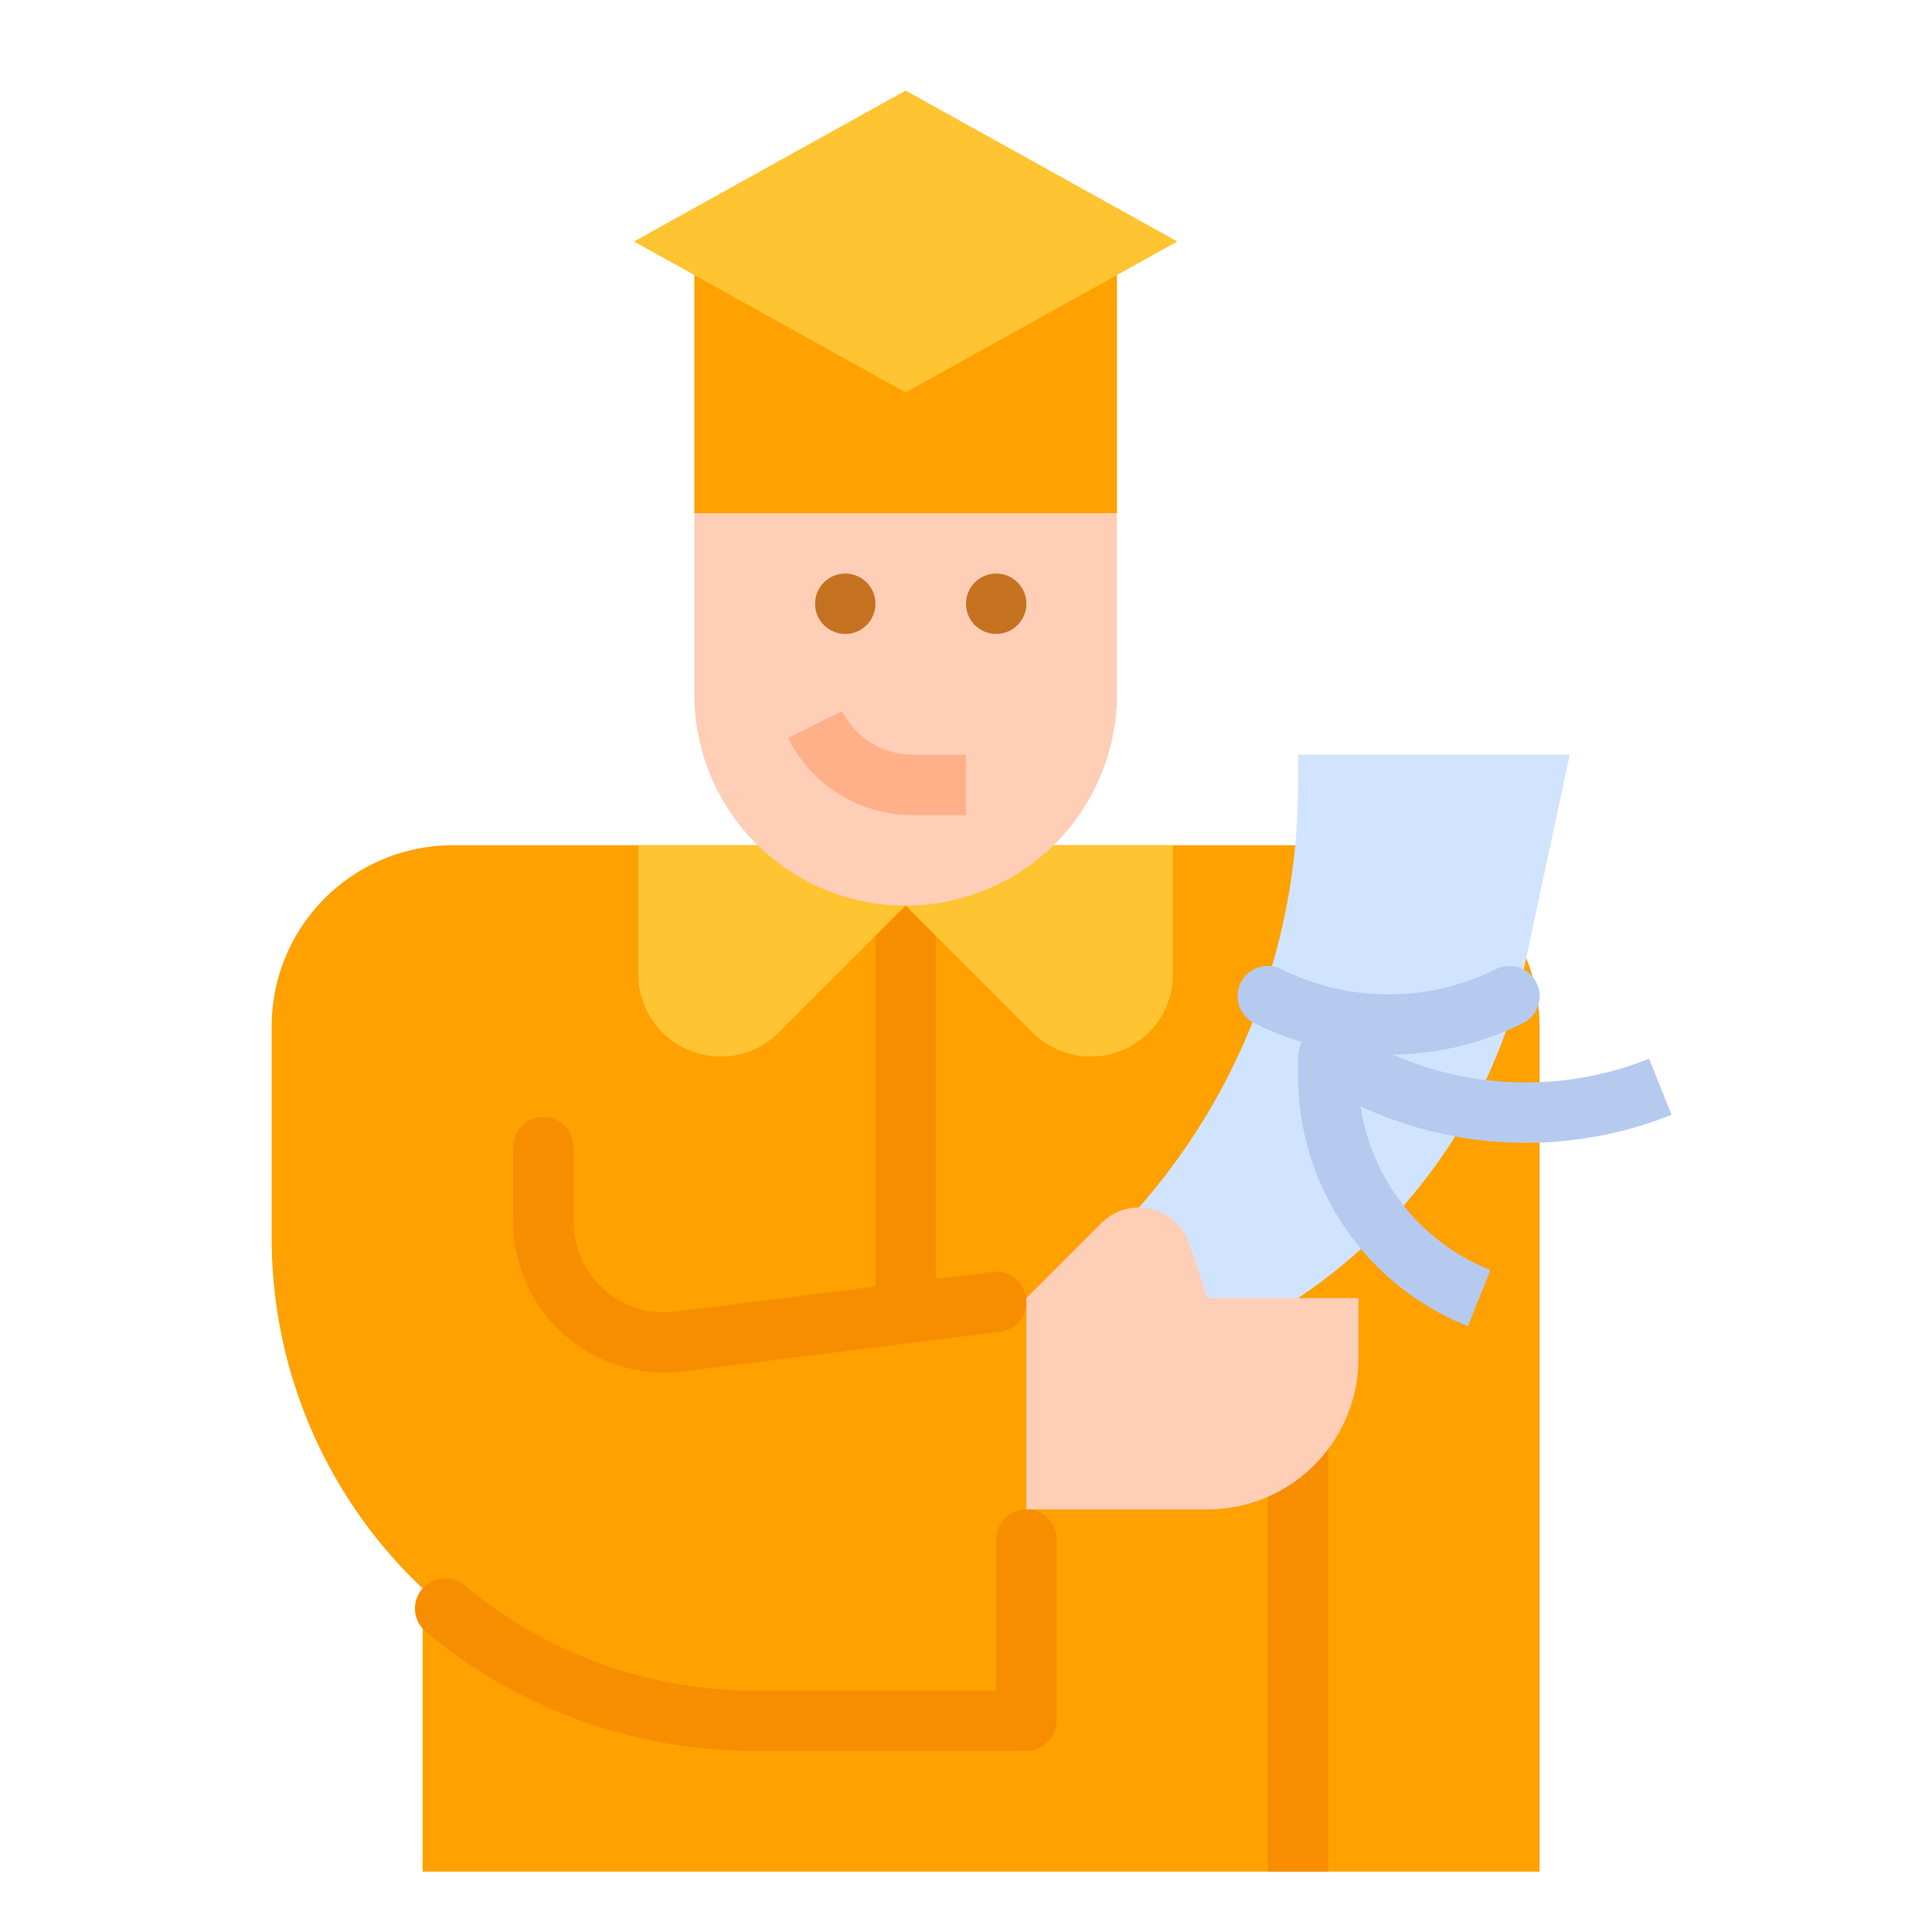 <svg id="flat-export" height="512" viewBox="0 0 512 512" width="512" xmlns="http://www.w3.org/2000/svg"><path d="m408 496v-224a48 48 0 0 0 -48-48h-240a48 48 0 0 0 -48 48v56a127.639 127.639 0 0 0 40 92.952l0-.001v75.049z" fill="#ffa100"/><path d="m301.839 352v-32h0a169.544 169.544 0 0 0 42.161-111.887v-8.113h72l-11.913 55.592a142.016 142.016 0 0 1 -60.087 88.408v8z" fill="#d1e4ff"/><path d="m442.971 295.428-5.942-14.855a88.007 88.007 0 0 1 -67.889-1.079 79.552 79.552 0 0 0 34.438-8.338 8 8 0 1 0 -7.155-14.311 63.859 63.859 0 0 1 -56.845 0 8 8 0 1 0 -7.155 14.311 78.699 78.699 0 0 0 12.575 4.98 7.994 7.994 0 0 0 -.998 3.864v4.919a71.288 71.288 0 0 0 45.029 66.509l5.942-14.855a55.323 55.323 0 0 1 -34.364-43.373 104.015 104.015 0 0 0 82.364 2.228z" fill="#b6caf0"/><g fill="#f78e00"><path d="m336 376h16v120h-16z"/><path d="m272 464h-72a135.379 135.379 0 0 1 -87.208-31.634 7.983 7.983 0 0 1 -.62-11.598 8.006 8.006 0 0 1 10.956-.617 119.449 119.449 0 0 0 76.871 27.848h64v-40a8 8 0 0 1 8-8 8 8 0 0 1 8 8v48a8 8 0 0 1 -8 8z"/><path d="m176.004 363.751a40 40 0 0 1 -40.004-40v-19.751a8 8 0 0 1 8-8 8 8 0 0 1 8 8v19.33a24.633 24.633 0 0 0 3.513 12.937 24.027 24.027 0 0 0 23.464 11.299l84.092-10.512a8 8 0 0 1 8.931 6.946 8 8 0 0 1 -6.946 8.931l-84.092 10.512a40.097 40.097 0 0 1 -4.957.309z"/><path d="m232 224h16v120h-16z"/></g><path d="m310.838 224v34.194a21.806 21.806 0 0 1 -21.806 21.806 21.806 21.806 0 0 1 -15.419-6.387l-33.613-33.613h-0l-33.613 33.613a21.806 21.806 0 0 1 -15.419 6.387 21.806 21.806 0 0 1 -21.806-21.806v-34.194z" fill="#ffc431"/><path d="m296 136v48a56 56 0 0 1 -56 56h-0a56 56 0 0 1 -56-56v-48z" fill="#ffceb6"/><circle cx="224" cy="160" fill="#c47220" r="8"/><circle cx="264" cy="160" fill="#c47220" r="8"/><path d="m256 216h-14.111a36.742 36.742 0 0 1 -33.044-20.422l14.311-7.156a20.831 20.831 0 0 0 18.733 11.578h14.111z" fill="#ffb089"/><path d="m184 64h112v72h-112z" fill="#ffa100"/><path d="m240 104 72-40-72-40-72 40z" fill="#ffc431"/><path d="m272 344 19.871-19.871a14.097 14.097 0 0 1 9.968-4.129 14.097 14.097 0 0 1 13.374 9.639l4.787 14.361h40v16a40 40 0 0 1 -40 40h-48z" fill="#ffceb6"/></svg>